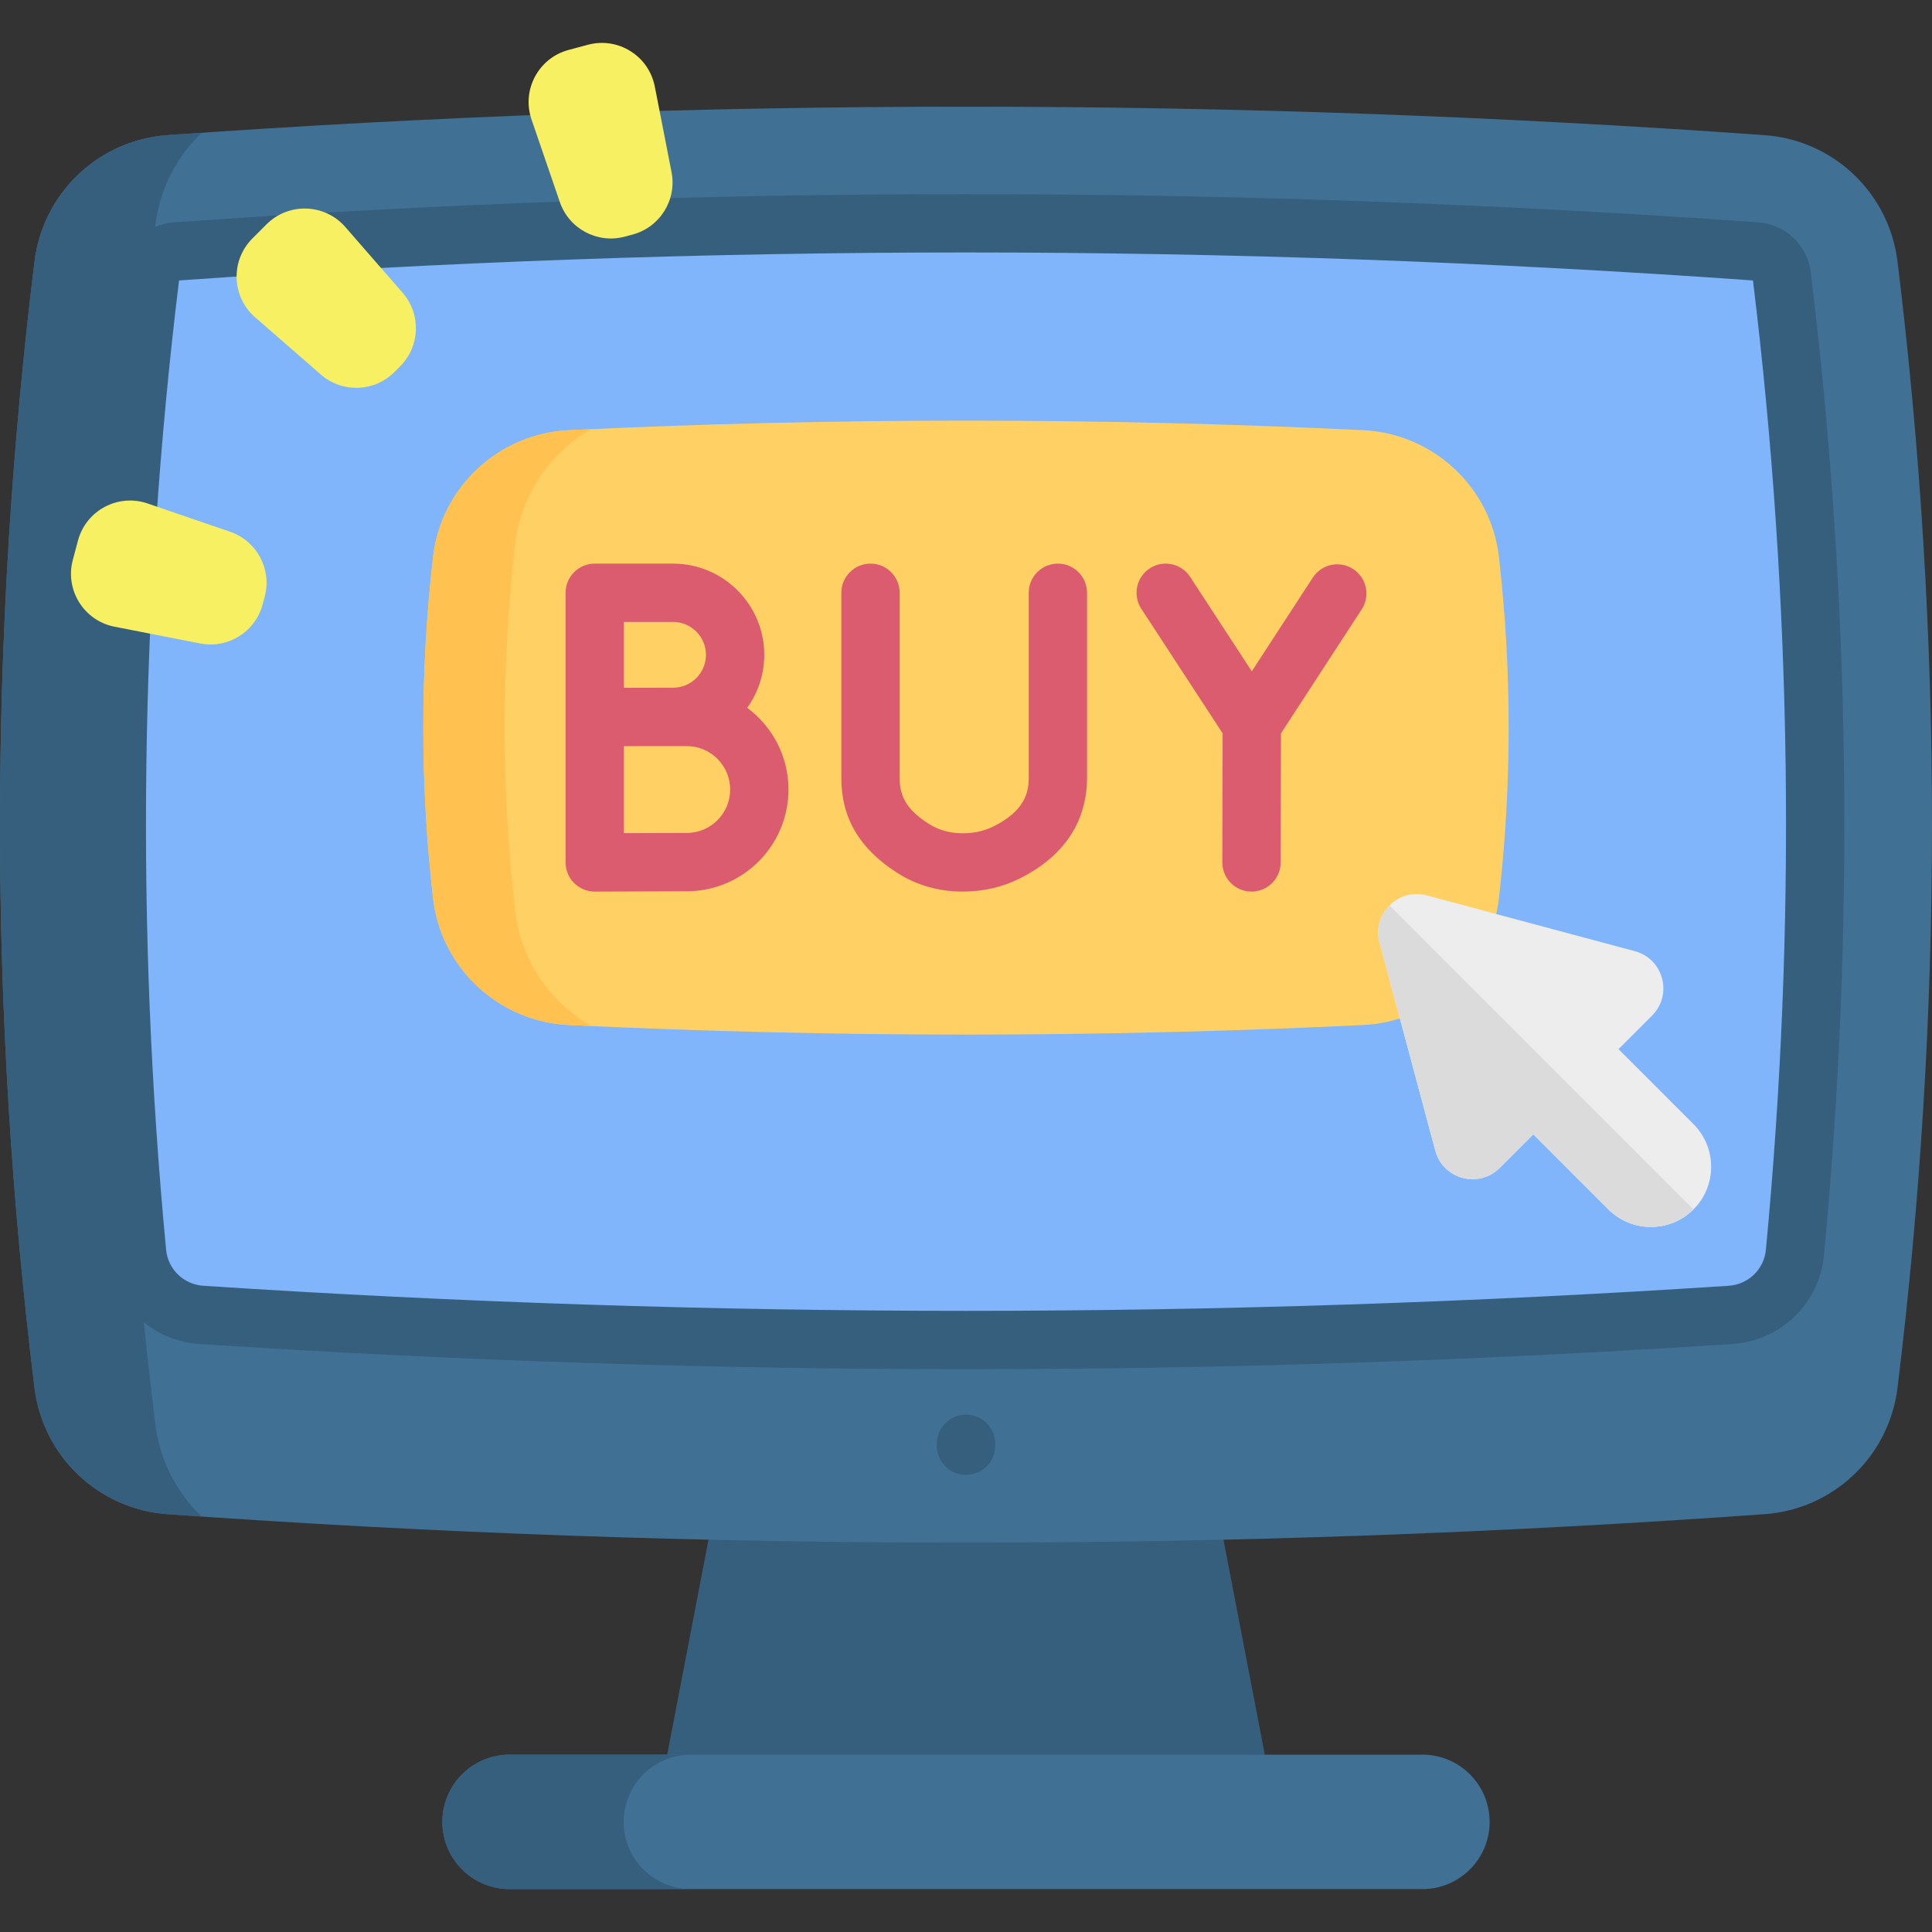 <svg id="Capa_1" enable-background="new 0 0 512 512" height="512" viewBox="0 0 512 512" width="512" xmlns="http://www.w3.org/2000/svg"><rect x="0" y="0" width="512" height="512" fill="#333333" stroke="none"/><g><g><g><g><g><path d="m176.813 465.003 10.948-56.97 68.239-25.422 68.239 25.422 10.948 56.97-79.187 17.814z" fill="#365e7d"/><path d="m44.36 401.274c141.093 10.061 282.186 10.061 423.28 0 18.262-1.302 32.999-15.338 35.224-33.511 12.181-99.479 12.181-198.957 0-298.436-2.225-18.173-16.962-32.209-35.224-33.511-141.094-10.061-282.187-10.061-423.28 0-18.262 1.303-32.999 15.339-35.224 33.512-12.181 99.478-12.181 198.957 0 298.436 2.225 18.172 16.962 32.208 35.224 33.51z" fill="#407093"/><path d="m53.454 401.903c-3.029-.206-6.057-.412-9.086-.628-18.265-1.308-33.007-15.34-35.232-33.512-12.177-99.485-12.177-198.959 0-298.444 2.225-18.172 16.967-32.203 35.232-33.512 3.029-.216 6.058-.423 9.086-.629-6.634 6.325-11.126 14.886-12.311 24.529-12.97 105.892-12.97 211.774 0 317.667 1.185 9.643 5.677 18.204 12.311 24.529z" fill="#365e7d"/><path d="m36.329 331.932c.851 8.946 8.091 15.935 17.059 16.523 67.34 4.42 135.412 6.662 202.613 6.662s135.273-2.242 202.613-6.662c8.968-.589 16.208-7.577 17.059-16.523 8.187-86.083 7.028-173.003-3.483-258.848-.427-3.483-3.264-6.192-6.746-6.441-69.491-4.954-139.957-7.467-209.444-7.467s-139.953 2.513-209.442 7.467c-3.483.248-6.32 2.957-6.746 6.441-10.512 85.845-11.67 172.765-3.483 258.848z" fill="#80b4fb"/><path d="m256 362.844c-67.272 0-135.611-2.247-203.119-6.679-12.833-.842-23.029-10.726-24.244-23.502-8.237-86.606-7.057-174.257 3.506-260.518.875-7.142 6.706-12.697 13.866-13.208 69.674-4.968 140.325-7.487 209.991-7.487s140.317 2.519 209.991 7.487c7.161.511 12.992 6.066 13.866 13.208 10.562 86.261 11.742 173.912 3.506 260.518-1.215 12.775-11.411 22.66-24.244 23.502-67.508 4.432-135.847 6.679-203.119 6.679zm-208.556-288.517c-10.394 85.058-11.545 171.476-3.423 256.873.493 5.188 4.645 9.202 9.873 9.545 67.173 4.409 135.171 6.645 202.107 6.645s134.934-2.236 202.107-6.645c5.227-.343 9.379-4.357 9.873-9.545 8.121-85.397 6.97-171.816-3.423-256.874-69.204-4.926-139.367-7.423-208.558-7.423s-139.353 2.497-208.556 7.424z" fill="#365e7d"/><path d="m256 390.853c-4.267 0-7.726-3.459-7.726-7.726v-.515c0-4.267 3.459-7.726 7.726-7.726s7.726 3.459 7.726 7.726v.515c0 4.267-3.459 7.726-7.726 7.726z" fill="#365e7d"/><path d="m376.953 500.631h-241.906c-9.838 0-17.814-7.976-17.814-17.814 0-9.838 7.976-17.814 17.814-17.814h241.906c9.838 0 17.814 7.976 17.814 17.814 0 9.838-7.976 17.814-17.814 17.814z" fill="#407093"/><path d="m183.082 500.629h-48.037c-9.838 0-17.812-7.974-17.812-17.812 0-4.914 1.998-9.375 5.213-12.599 3.225-3.214 7.685-5.213 12.599-5.213h48.037c-4.924 0-9.374 1.998-12.599 5.213-3.225 3.224-5.213 7.685-5.213 12.599 0 9.838 7.974 17.812 17.812 17.812z" fill="#365e7d"/></g></g></g><path d="m361.242 114.002c-70.161-3.371-140.322-3.371-210.484 0-18.595.893-33.888 15.122-35.997 33.618-3.436 30.136-3.436 60.272 0 90.408 2.109 18.496 17.402 32.725 35.997 33.618 70.161 3.371 140.322 3.371 210.484 0 18.595-.893 33.888-15.122 35.997-33.618 3.436-30.136 3.436-60.272 0-90.408-2.109-18.496-17.403-32.724-35.997-33.618z" fill="#ffd064"/><path d="m156.69 271.912c-1.978-.082-3.956-.175-5.934-.268-18.595-.886-33.893-15.113-35.995-33.615-3.441-30.133-3.441-60.266 0-90.408 2.102-18.492 17.4-32.719 35.995-33.615 1.978-.093 3.956-.186 5.934-.268-10.91 6.274-18.677 17.451-20.181 30.648-3.678 32.296-3.678 64.593 0 96.889 1.504 13.196 9.271 24.363 20.181 30.637z" fill="#ffc250"/><g fill="#db5c6e"><path d="m198.026 187.573c2.836-3.96 4.512-8.804 4.512-14.036 0-13.327-10.842-24.169-24.169-24.169h-20.757c-4.267 0-7.726 3.459-7.726 7.726v71.46c0 2.055.819 4.026 2.275 5.475 1.448 1.442 3.408 2.251 5.451 2.251h.034c.002 0 19.087-.085 24.348-.085 14.866 0 26.961-12.095 26.961-26.961 0-8.865-4.303-16.744-10.929-21.661zm-19.658-22.752c4.806 0 8.716 3.91 8.716 8.716s-3.91 8.717-8.716 8.717c-1.523 0-4.39.008-7.517.019h-5.514v-17.452zm3.626 55.922c-3.047 0-10.718.028-16.656.052v-23.048c1.802-.008 3.73-.015 5.569-.021h11.087c6.346 0 11.508 5.163 11.508 11.509s-5.163 11.508-11.508 11.508z"/><path d="m358.604 150.8c-3.576-2.327-8.363-1.316-10.691 2.26l-16.173 24.845-16.347-25.035c-2.333-3.573-7.121-4.577-10.694-2.245-3.573 2.333-4.578 7.121-2.245 10.694l21.563 33.024-.084 34.192c-.011 4.267 3.44 7.735 7.707 7.746h.02c4.258 0 7.715-3.447 7.726-7.707l.084-34.219 21.393-32.864c2.329-3.576 1.317-8.363-2.259-10.691z"/><path d="m280.348 149.368c-4.267 0-7.726 3.459-7.726 7.726v49.121c0 3.769-1.048 8.623-9.216 12.738-2.471 1.244-5.259 1.875-8.288 1.875-.01 0-.021 0-.031 0-3.391-.005-6.342-.84-9.022-2.552-5.429-3.469-7.644-6.948-7.644-12.009v-49.173c0-4.267-3.459-7.726-7.726-7.726s-7.726 3.459-7.726 7.726v49.173c0 10.491 4.834 18.678 14.777 25.031 5.161 3.297 10.989 4.973 17.321 4.982h.053c5.465 0 10.591-1.187 15.238-3.527 14.645-7.375 17.718-18.503 17.718-26.539v-49.121c-.001-4.266-3.461-7.725-7.728-7.725z"/></g><path d="m448.8 320.5c-6.222 6.222-16.349 6.222-22.582 0l-19.872-19.883-8.901 8.901c-5.553 5.552-15.041 3.008-17.081-4.585l-14.763-55.136c-1.02-3.791.206-7.428 2.637-9.859 2.431-2.432 6.068-3.668 9.859-2.648l55.146 14.773c7.593 2.04 10.127 11.528 4.574 17.08l-8.891 8.891 19.872 19.882c6.235 6.225 6.235 16.362.002 22.584z" fill="#ededed"/><g fill="#f7f063"><path d="m104.529 98.595 1.507-1.507c5.314-5.314 5.606-13.835.668-19.499l-15.188-17.425c-5.44-6.241-15.028-6.57-20.883-.715l-3.744 3.744c-5.854 5.854-5.526 15.443.715 20.883l17.426 15.187c5.665 4.938 14.186 4.646 19.499-.668z"/><path d="m165.581 62.711 2.058-.551c7.259-1.945 11.772-9.178 10.328-16.553l-4.441-22.684c-1.591-8.125-9.73-13.204-17.727-11.061l-5.114 1.37c-7.997 2.143-12.507 10.611-9.822 18.443l7.497 21.866c2.437 7.107 9.962 11.115 17.221 9.17z"/><path d="m69.6 160.198.551-2.058c1.945-7.259-2.063-14.784-9.171-17.221l-21.866-7.497c-7.832-2.685-16.3 1.825-18.443 9.822l-1.37 5.114c-2.143 7.997 2.936 16.137 11.061 17.727l22.684 4.441c7.376 1.444 14.609-3.069 16.554-10.328z"/></g></g><path d="m448.8 320.5c-6.222 6.222-16.349 6.222-22.582 0l-19.872-19.883-8.901 8.901c-5.553 5.552-15.041 3.008-17.081-4.585l-14.763-55.136c-1.02-3.791.206-7.428 2.637-9.859z" fill="#dbdbdb"/></g></svg>